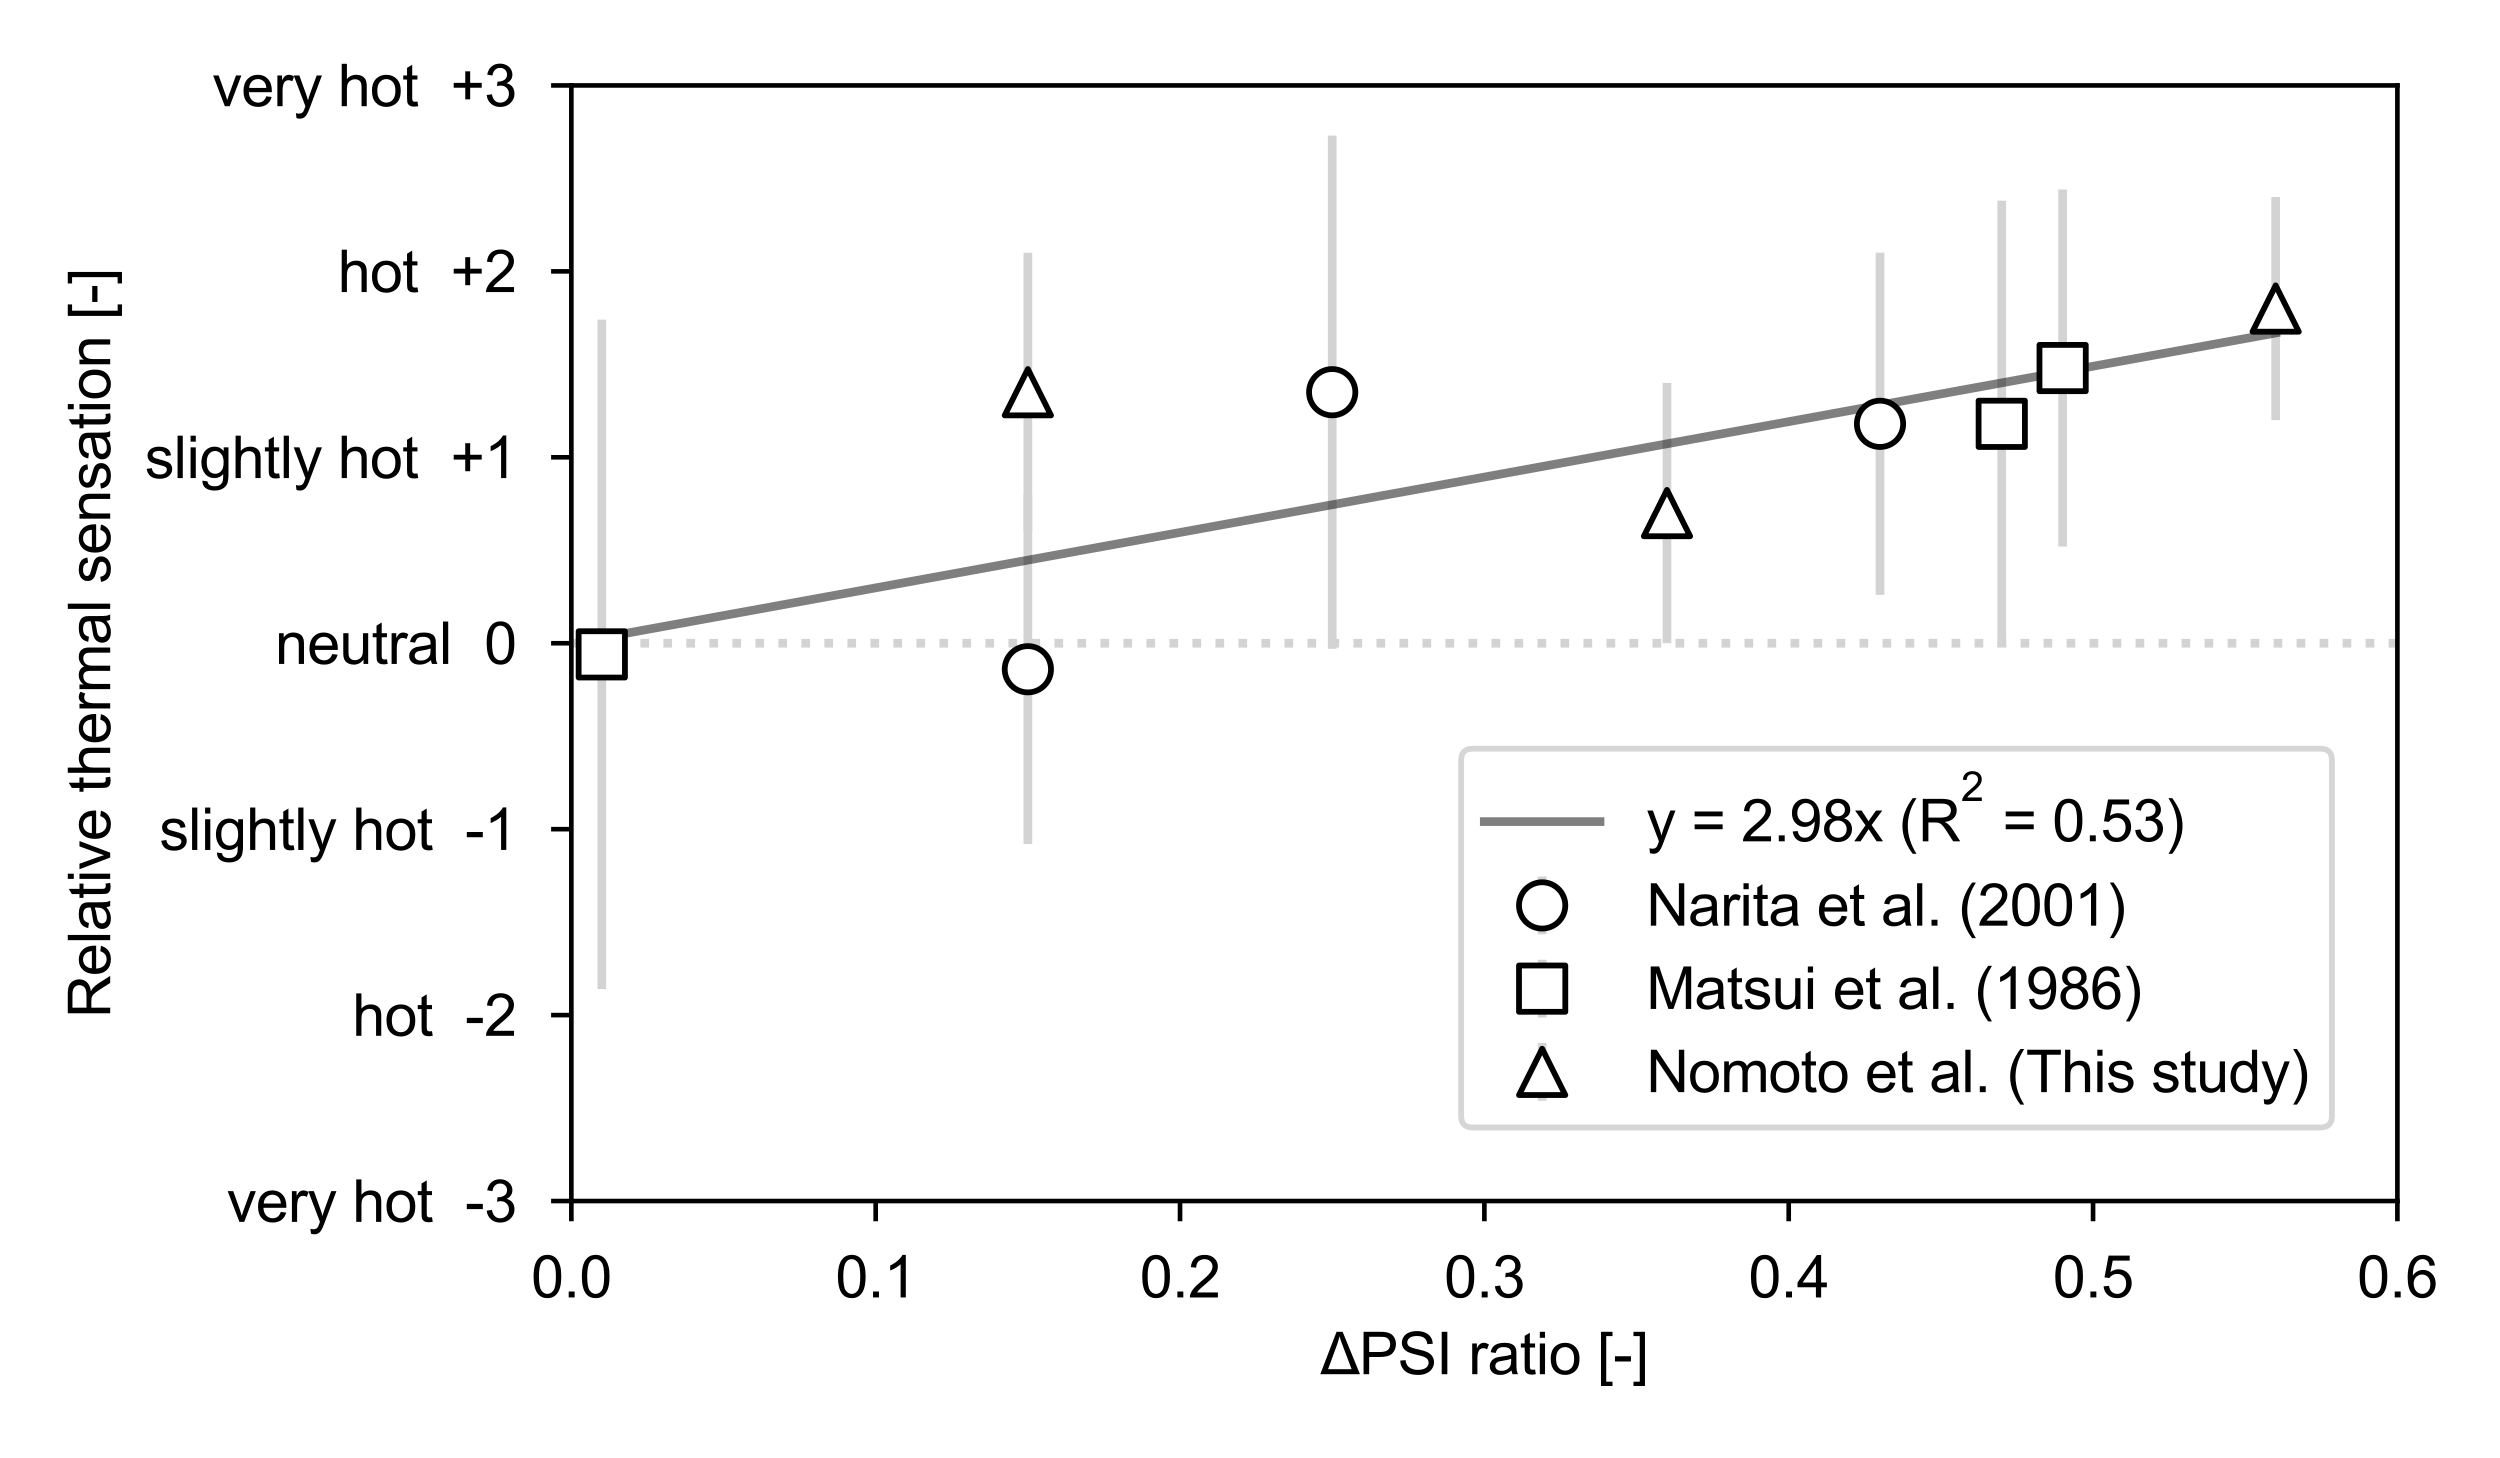 <?xml version="1.0" encoding="utf-8" standalone="no"?>
<!DOCTYPE svg PUBLIC "-//W3C//DTD SVG 1.1//EN"
  "http://www.w3.org/Graphics/SVG/1.1/DTD/svg11.dtd">
<svg xmlns:xlink="http://www.w3.org/1999/xlink" width="432pt" height="252pt" viewBox="0 0 432 252" xmlns="http://www.w3.org/2000/svg" version="1.1">
 <defs>
  <style type="text/css">*{stroke-linejoin: round; stroke-linecap: butt}</style>
 </defs>
 <g id="figure_1">
  <g id="patch_1">
   <path d="M 0 252 
L 432 252 
L 432 0 
L 0 0 
z
" style="fill: #ffffff"/>
  </g>
  <g id="axes_1">
   <g id="patch_2">
    <path d="M 98.73 207.54 
L 414.27 207.54 
L 414.27 14.76 
L 98.73 14.76 
z
" style="fill: #ffffff"/>
   </g>
   <g id="matplotlib.axis_1">
    <g id="xtick_1">
     <g id="line2d_1">
      <defs>
       <path id="m7946106685" d="M 0 0 
L 0 3.5 
" style="stroke: #000000; stroke-width: 0.8"/>
      </defs>
      <g>
       <use xlink:href="#m7946106685" x="98.73" y="207.54" style="stroke: #000000; stroke-width: 0.8"/>
      </g>
     </g>
     <g id="text_1">
      <!-- 0.0 -->
      <g transform="translate(91.78 224.198) scale(0.1 -0.1)">
       <defs>
        <path id="ArialMT-30" d="M 266 2259 
Q 266 3072 433 3567 
Q 600 4063 929 4331 
Q 1259 4600 1759 4600 
Q 2128 4600 2406 4451 
Q 2684 4303 2865 4023 
Q 3047 3744 3150 3342 
Q 3253 2941 3253 2259 
Q 3253 1453 3087 958 
Q 2922 463 2592 192 
Q 2263 -78 1759 -78 
Q 1097 -78 719 397 
Q 266 969 266 2259 
z
M 844 2259 
Q 844 1131 1108 757 
Q 1372 384 1759 384 
Q 2147 384 2411 759 
Q 2675 1134 2675 2259 
Q 2675 3391 2411 3762 
Q 2147 4134 1753 4134 
Q 1366 4134 1134 3806 
Q 844 3388 844 2259 
z
" transform="scale(0.016)"/>
        <path id="ArialMT-2e" d="M 581 0 
L 581 641 
L 1222 641 
L 1222 0 
L 581 0 
z
" transform="scale(0.016)"/>
       </defs>
       <use xlink:href="#ArialMT-30"/>
       <use xlink:href="#ArialMT-2e" x="55.615"/>
       <use xlink:href="#ArialMT-30" x="83.398"/>
      </g>
     </g>
    </g>
    <g id="xtick_2">
     <g id="line2d_2">
      <g>
       <use xlink:href="#m7946106685" x="151.32" y="207.54" style="stroke: #000000; stroke-width: 0.8"/>
      </g>
     </g>
     <g id="text_2">
      <!-- 0.1 -->
      <g transform="translate(144.37 224.198) scale(0.1 -0.1)">
       <defs>
        <path id="ArialMT-31" d="M 2384 0 
L 1822 0 
L 1822 3584 
Q 1619 3391 1289 3197 
Q 959 3003 697 2906 
L 697 3450 
Q 1169 3672 1522 3987 
Q 1875 4303 2022 4600 
L 2384 4600 
L 2384 0 
z
" transform="scale(0.016)"/>
       </defs>
       <use xlink:href="#ArialMT-30"/>
       <use xlink:href="#ArialMT-2e" x="55.615"/>
       <use xlink:href="#ArialMT-31" x="83.398"/>
      </g>
     </g>
    </g>
    <g id="xtick_3">
     <g id="line2d_3">
      <g>
       <use xlink:href="#m7946106685" x="203.91" y="207.54" style="stroke: #000000; stroke-width: 0.8"/>
      </g>
     </g>
     <g id="text_3">
      <!-- 0.2 -->
      <g transform="translate(196.96 224.198) scale(0.1 -0.1)">
       <defs>
        <path id="ArialMT-32" d="M 3222 541 
L 3222 0 
L 194 0 
Q 188 203 259 391 
Q 375 700 629 1000 
Q 884 1300 1366 1694 
Q 2113 2306 2375 2664 
Q 2638 3022 2638 3341 
Q 2638 3675 2398 3904 
Q 2159 4134 1775 4134 
Q 1369 4134 1125 3890 
Q 881 3647 878 3216 
L 300 3275 
Q 359 3922 746 4261 
Q 1134 4600 1788 4600 
Q 2447 4600 2831 4234 
Q 3216 3869 3216 3328 
Q 3216 3053 3103 2787 
Q 2991 2522 2730 2228 
Q 2469 1934 1863 1422 
Q 1356 997 1212 845 
Q 1069 694 975 541 
L 3222 541 
z
" transform="scale(0.016)"/>
       </defs>
       <use xlink:href="#ArialMT-30"/>
       <use xlink:href="#ArialMT-2e" x="55.615"/>
       <use xlink:href="#ArialMT-32" x="83.398"/>
      </g>
     </g>
    </g>
    <g id="xtick_4">
     <g id="line2d_4">
      <g>
       <use xlink:href="#m7946106685" x="256.5" y="207.54" style="stroke: #000000; stroke-width: 0.8"/>
      </g>
     </g>
     <g id="text_4">
      <!-- 0.3 -->
      <g transform="translate(249.55 224.198) scale(0.1 -0.1)">
       <defs>
        <path id="ArialMT-33" d="M 269 1209 
L 831 1284 
Q 928 806 1161 595 
Q 1394 384 1728 384 
Q 2125 384 2398 659 
Q 2672 934 2672 1341 
Q 2672 1728 2419 1979 
Q 2166 2231 1775 2231 
Q 1616 2231 1378 2169 
L 1441 2663 
Q 1497 2656 1531 2656 
Q 1891 2656 2178 2843 
Q 2466 3031 2466 3422 
Q 2466 3731 2256 3934 
Q 2047 4138 1716 4138 
Q 1388 4138 1169 3931 
Q 950 3725 888 3313 
L 325 3413 
Q 428 3978 793 4289 
Q 1159 4600 1703 4600 
Q 2078 4600 2393 4439 
Q 2709 4278 2876 4000 
Q 3044 3722 3044 3409 
Q 3044 3113 2884 2869 
Q 2725 2625 2413 2481 
Q 2819 2388 3044 2092 
Q 3269 1797 3269 1353 
Q 3269 753 2831 336 
Q 2394 -81 1725 -81 
Q 1122 -81 723 278 
Q 325 638 269 1209 
z
" transform="scale(0.016)"/>
       </defs>
       <use xlink:href="#ArialMT-30"/>
       <use xlink:href="#ArialMT-2e" x="55.615"/>
       <use xlink:href="#ArialMT-33" x="83.398"/>
      </g>
     </g>
    </g>
    <g id="xtick_5">
     <g id="line2d_5">
      <g>
       <use xlink:href="#m7946106685" x="309.09" y="207.54" style="stroke: #000000; stroke-width: 0.8"/>
      </g>
     </g>
     <g id="text_5">
      <!-- 0.4 -->
      <g transform="translate(302.14 224.198) scale(0.1 -0.1)">
       <defs>
        <path id="ArialMT-34" d="M 2069 0 
L 2069 1097 
L 81 1097 
L 81 1613 
L 2172 4581 
L 2631 4581 
L 2631 1613 
L 3250 1613 
L 3250 1097 
L 2631 1097 
L 2631 0 
L 2069 0 
z
M 2069 1613 
L 2069 3678 
L 634 1613 
L 2069 1613 
z
" transform="scale(0.016)"/>
       </defs>
       <use xlink:href="#ArialMT-30"/>
       <use xlink:href="#ArialMT-2e" x="55.615"/>
       <use xlink:href="#ArialMT-34" x="83.398"/>
      </g>
     </g>
    </g>
    <g id="xtick_6">
     <g id="line2d_6">
      <g>
       <use xlink:href="#m7946106685" x="361.68" y="207.54" style="stroke: #000000; stroke-width: 0.8"/>
      </g>
     </g>
     <g id="text_6">
      <!-- 0.5 -->
      <g transform="translate(354.73 224.198) scale(0.1 -0.1)">
       <defs>
        <path id="ArialMT-35" d="M 266 1200 
L 856 1250 
Q 922 819 1161 601 
Q 1400 384 1738 384 
Q 2144 384 2425 690 
Q 2706 997 2706 1503 
Q 2706 1984 2436 2262 
Q 2166 2541 1728 2541 
Q 1456 2541 1237 2417 
Q 1019 2294 894 2097 
L 366 2166 
L 809 4519 
L 3088 4519 
L 3088 3981 
L 1259 3981 
L 1013 2750 
Q 1425 3038 1878 3038 
Q 2478 3038 2890 2622 
Q 3303 2206 3303 1553 
Q 3303 931 2941 478 
Q 2500 -78 1738 -78 
Q 1113 -78 717 272 
Q 322 622 266 1200 
z
" transform="scale(0.016)"/>
       </defs>
       <use xlink:href="#ArialMT-30"/>
       <use xlink:href="#ArialMT-2e" x="55.615"/>
       <use xlink:href="#ArialMT-35" x="83.398"/>
      </g>
     </g>
    </g>
    <g id="xtick_7">
     <g id="line2d_7">
      <g>
       <use xlink:href="#m7946106685" x="414.27" y="207.54" style="stroke: #000000; stroke-width: 0.8"/>
      </g>
     </g>
     <g id="text_7">
      <!-- 0.6 -->
      <g transform="translate(407.32 224.198) scale(0.1 -0.1)">
       <defs>
        <path id="ArialMT-36" d="M 3184 3459 
L 2625 3416 
Q 2550 3747 2413 3897 
Q 2184 4138 1850 4138 
Q 1581 4138 1378 3988 
Q 1113 3794 959 3422 
Q 806 3050 800 2363 
Q 1003 2672 1297 2822 
Q 1591 2972 1913 2972 
Q 2475 2972 2870 2558 
Q 3266 2144 3266 1488 
Q 3266 1056 3080 686 
Q 2894 316 2569 119 
Q 2244 -78 1831 -78 
Q 1128 -78 684 439 
Q 241 956 241 2144 
Q 241 3472 731 4075 
Q 1159 4600 1884 4600 
Q 2425 4600 2770 4297 
Q 3116 3994 3184 3459 
z
M 888 1484 
Q 888 1194 1011 928 
Q 1134 663 1356 523 
Q 1578 384 1822 384 
Q 2178 384 2434 671 
Q 2691 959 2691 1453 
Q 2691 1928 2437 2201 
Q 2184 2475 1800 2475 
Q 1419 2475 1153 2201 
Q 888 1928 888 1484 
z
" transform="scale(0.016)"/>
       </defs>
       <use xlink:href="#ArialMT-30"/>
       <use xlink:href="#ArialMT-2e" x="55.615"/>
       <use xlink:href="#ArialMT-36" x="83.398"/>
      </g>
     </g>
    </g>
    <g id="text_8">
     <!-- ΔPSI ratio [-] -->
     <g transform="translate(228.154 237.465) scale(0.1 -0.1)">
      <defs>
       <path id="ArialMT-394" d="M -6 0 
L 1753 4581 
L 2406 4581 
L 4281 0 
L -6 0 
z
M 834 541 
L 3381 541 
L 2391 3150 
Q 2169 3738 2066 4100 
Q 1981 3675 1819 3225 
L 834 541 
z
" transform="scale(0.016)"/>
       <path id="ArialMT-50" d="M 494 0 
L 494 4581 
L 2222 4581 
Q 2678 4581 2919 4538 
Q 3256 4481 3484 4323 
Q 3713 4166 3852 3881 
Q 3991 3597 3991 3256 
Q 3991 2672 3619 2267 
Q 3247 1863 2275 1863 
L 1100 1863 
L 1100 0 
L 494 0 
z
M 1100 2403 
L 2284 2403 
Q 2872 2403 3119 2622 
Q 3366 2841 3366 3238 
Q 3366 3525 3220 3729 
Q 3075 3934 2838 4000 
Q 2684 4041 2272 4041 
L 1100 4041 
L 1100 2403 
z
" transform="scale(0.016)"/>
       <path id="ArialMT-53" d="M 288 1472 
L 859 1522 
Q 900 1178 1048 958 
Q 1197 738 1509 602 
Q 1822 466 2213 466 
Q 2559 466 2825 569 
Q 3091 672 3220 851 
Q 3350 1031 3350 1244 
Q 3350 1459 3225 1620 
Q 3100 1781 2813 1891 
Q 2628 1963 1997 2114 
Q 1366 2266 1113 2400 
Q 784 2572 623 2826 
Q 463 3081 463 3397 
Q 463 3744 659 4045 
Q 856 4347 1234 4503 
Q 1613 4659 2075 4659 
Q 2584 4659 2973 4495 
Q 3363 4331 3572 4012 
Q 3781 3694 3797 3291 
L 3216 3247 
Q 3169 3681 2898 3903 
Q 2628 4125 2100 4125 
Q 1550 4125 1298 3923 
Q 1047 3722 1047 3438 
Q 1047 3191 1225 3031 
Q 1400 2872 2139 2705 
Q 2878 2538 3153 2413 
Q 3553 2228 3743 1945 
Q 3934 1663 3934 1294 
Q 3934 928 3725 604 
Q 3516 281 3123 101 
Q 2731 -78 2241 -78 
Q 1619 -78 1198 103 
Q 778 284 539 648 
Q 300 1013 288 1472 
z
" transform="scale(0.016)"/>
       <path id="ArialMT-49" d="M 597 0 
L 597 4581 
L 1203 4581 
L 1203 0 
L 597 0 
z
" transform="scale(0.016)"/>
       <path id="ArialMT-20" transform="scale(0.016)"/>
       <path id="ArialMT-72" d="M 416 0 
L 416 3319 
L 922 3319 
L 922 2816 
Q 1116 3169 1280 3281 
Q 1444 3394 1641 3394 
Q 1925 3394 2219 3213 
L 2025 2691 
Q 1819 2813 1613 2813 
Q 1428 2813 1281 2702 
Q 1134 2591 1072 2394 
Q 978 2094 978 1738 
L 978 0 
L 416 0 
z
" transform="scale(0.016)"/>
       <path id="ArialMT-61" d="M 2588 409 
Q 2275 144 1986 34 
Q 1697 -75 1366 -75 
Q 819 -75 525 192 
Q 231 459 231 875 
Q 231 1119 342 1320 
Q 453 1522 633 1644 
Q 813 1766 1038 1828 
Q 1203 1872 1538 1913 
Q 2219 1994 2541 2106 
Q 2544 2222 2544 2253 
Q 2544 2597 2384 2738 
Q 2169 2928 1744 2928 
Q 1347 2928 1158 2789 
Q 969 2650 878 2297 
L 328 2372 
Q 403 2725 575 2942 
Q 747 3159 1072 3276 
Q 1397 3394 1825 3394 
Q 2250 3394 2515 3294 
Q 2781 3194 2906 3042 
Q 3031 2891 3081 2659 
Q 3109 2516 3109 2141 
L 3109 1391 
Q 3109 606 3145 398 
Q 3181 191 3288 0 
L 2700 0 
Q 2613 175 2588 409 
z
M 2541 1666 
Q 2234 1541 1622 1453 
Q 1275 1403 1131 1340 
Q 988 1278 909 1158 
Q 831 1038 831 891 
Q 831 666 1001 516 
Q 1172 366 1500 366 
Q 1825 366 2078 508 
Q 2331 650 2450 897 
Q 2541 1088 2541 1459 
L 2541 1666 
z
" transform="scale(0.016)"/>
       <path id="ArialMT-74" d="M 1650 503 
L 1731 6 
Q 1494 -44 1306 -44 
Q 1000 -44 831 53 
Q 663 150 594 308 
Q 525 466 525 972 
L 525 2881 
L 113 2881 
L 113 3319 
L 525 3319 
L 525 4141 
L 1084 4478 
L 1084 3319 
L 1650 3319 
L 1650 2881 
L 1084 2881 
L 1084 941 
Q 1084 700 1114 631 
Q 1144 563 1211 522 
Q 1278 481 1403 481 
Q 1497 481 1650 503 
z
" transform="scale(0.016)"/>
       <path id="ArialMT-69" d="M 425 3934 
L 425 4581 
L 988 4581 
L 988 3934 
L 425 3934 
z
M 425 0 
L 425 3319 
L 988 3319 
L 988 0 
L 425 0 
z
" transform="scale(0.016)"/>
       <path id="ArialMT-6f" d="M 213 1659 
Q 213 2581 725 3025 
Q 1153 3394 1769 3394 
Q 2453 3394 2887 2945 
Q 3322 2497 3322 1706 
Q 3322 1066 3130 698 
Q 2938 331 2570 128 
Q 2203 -75 1769 -75 
Q 1072 -75 642 372 
Q 213 819 213 1659 
z
M 791 1659 
Q 791 1022 1069 705 
Q 1347 388 1769 388 
Q 2188 388 2466 706 
Q 2744 1025 2744 1678 
Q 2744 2294 2464 2611 
Q 2184 2928 1769 2928 
Q 1347 2928 1069 2612 
Q 791 2297 791 1659 
z
" transform="scale(0.016)"/>
       <path id="ArialMT-5b" d="M 434 -1272 
L 434 4581 
L 1675 4581 
L 1675 4116 
L 997 4116 
L 997 -806 
L 1675 -806 
L 1675 -1272 
L 434 -1272 
z
" transform="scale(0.016)"/>
       <path id="ArialMT-2d" d="M 203 1375 
L 203 1941 
L 1931 1941 
L 1931 1375 
L 203 1375 
z
" transform="scale(0.016)"/>
       <path id="ArialMT-5d" d="M 1363 -1272 
L 122 -1272 
L 122 -806 
L 800 -806 
L 800 4116 
L 122 4116 
L 122 4581 
L 1363 4581 
L 1363 -1272 
z
" transform="scale(0.016)"/>
      </defs>
      <use xlink:href="#ArialMT-394"/>
      <use xlink:href="#ArialMT-50" x="66.797"/>
      <use xlink:href="#ArialMT-53" x="133.496"/>
      <use xlink:href="#ArialMT-49" x="200.195"/>
      <use xlink:href="#ArialMT-20" x="227.979"/>
      <use xlink:href="#ArialMT-72" x="255.762"/>
      <use xlink:href="#ArialMT-61" x="289.062"/>
      <use xlink:href="#ArialMT-74" x="344.678"/>
      <use xlink:href="#ArialMT-69" x="372.461"/>
      <use xlink:href="#ArialMT-6f" x="394.678"/>
      <use xlink:href="#ArialMT-20" x="450.293"/>
      <use xlink:href="#ArialMT-5b" x="478.076"/>
      <use xlink:href="#ArialMT-2d" x="505.859"/>
      <use xlink:href="#ArialMT-5d" x="539.16"/>
     </g>
    </g>
   </g>
   <g id="matplotlib.axis_2">
    <g id="ytick_1">
     <g id="line2d_8">
      <defs>
       <path id="m4faf322e0a" d="M 0 0 
L -3.5 0 
" style="stroke: #000000; stroke-width: 0.8"/>
      </defs>
      <g>
       <use xlink:href="#m4faf322e0a" x="98.73" y="207.54" style="stroke: #000000; stroke-width: 0.8"/>
      </g>
     </g>
     <g id="text_9">
      <!-- very hot  -3 -->
      <g transform="translate(39.214 211.134) scale(0.1 -0.1)">
       <defs>
        <path id="ArialMT-76" d="M 1344 0 
L 81 3319 
L 675 3319 
L 1388 1331 
Q 1503 1009 1600 663 
Q 1675 925 1809 1294 
L 2547 3319 
L 3125 3319 
L 1869 0 
L 1344 0 
z
" transform="scale(0.016)"/>
        <path id="ArialMT-65" d="M 2694 1069 
L 3275 997 
Q 3138 488 2766 206 
Q 2394 -75 1816 -75 
Q 1088 -75 661 373 
Q 234 822 234 1631 
Q 234 2469 665 2931 
Q 1097 3394 1784 3394 
Q 2450 3394 2872 2941 
Q 3294 2488 3294 1666 
Q 3294 1616 3291 1516 
L 816 1516 
Q 847 969 1125 678 
Q 1403 388 1819 388 
Q 2128 388 2347 550 
Q 2566 713 2694 1069 
z
M 847 1978 
L 2700 1978 
Q 2663 2397 2488 2606 
Q 2219 2931 1791 2931 
Q 1403 2931 1139 2672 
Q 875 2413 847 1978 
z
" transform="scale(0.016)"/>
        <path id="ArialMT-79" d="M 397 -1278 
L 334 -750 
Q 519 -800 656 -800 
Q 844 -800 956 -737 
Q 1069 -675 1141 -563 
Q 1194 -478 1313 -144 
Q 1328 -97 1363 -6 
L 103 3319 
L 709 3319 
L 1400 1397 
Q 1534 1031 1641 628 
Q 1738 1016 1872 1384 
L 2581 3319 
L 3144 3319 
L 1881 -56 
Q 1678 -603 1566 -809 
Q 1416 -1088 1222 -1217 
Q 1028 -1347 759 -1347 
Q 597 -1347 397 -1278 
z
" transform="scale(0.016)"/>
        <path id="ArialMT-68" d="M 422 0 
L 422 4581 
L 984 4581 
L 984 2938 
Q 1378 3394 1978 3394 
Q 2347 3394 2619 3248 
Q 2891 3103 3008 2847 
Q 3125 2591 3125 2103 
L 3125 0 
L 2563 0 
L 2563 2103 
Q 2563 2525 2380 2717 
Q 2197 2909 1863 2909 
Q 1613 2909 1392 2779 
Q 1172 2650 1078 2428 
Q 984 2206 984 1816 
L 984 0 
L 422 0 
z
" transform="scale(0.016)"/>
       </defs>
       <use xlink:href="#ArialMT-76"/>
       <use xlink:href="#ArialMT-65" x="50"/>
       <use xlink:href="#ArialMT-72" x="105.615"/>
       <use xlink:href="#ArialMT-79" x="138.916"/>
       <use xlink:href="#ArialMT-20" x="188.916"/>
       <use xlink:href="#ArialMT-68" x="216.699"/>
       <use xlink:href="#ArialMT-6f" x="272.314"/>
       <use xlink:href="#ArialMT-74" x="327.93"/>
       <use xlink:href="#ArialMT-20" x="355.713"/>
       <use xlink:href="#ArialMT-20" x="383.496"/>
       <use xlink:href="#ArialMT-2d" x="411.279"/>
       <use xlink:href="#ArialMT-33" x="444.58"/>
      </g>
     </g>
    </g>
    <g id="ytick_2">
     <g id="line2d_9">
      <g>
       <use xlink:href="#m4faf322e0a" x="98.73" y="175.41" style="stroke: #000000; stroke-width: 0.8"/>
      </g>
     </g>
     <g id="text_10">
      <!-- hot  -2 -->
      <g transform="translate(60.883 178.989) scale(0.1 -0.1)">
       <use xlink:href="#ArialMT-68"/>
       <use xlink:href="#ArialMT-6f" x="55.615"/>
       <use xlink:href="#ArialMT-74" x="111.23"/>
       <use xlink:href="#ArialMT-20" x="139.014"/>
       <use xlink:href="#ArialMT-20" x="166.797"/>
       <use xlink:href="#ArialMT-2d" x="194.58"/>
       <use xlink:href="#ArialMT-32" x="227.881"/>
      </g>
     </g>
    </g>
    <g id="ytick_3">
     <g id="line2d_10">
      <g>
       <use xlink:href="#m4faf322e0a" x="98.73" y="143.28" style="stroke: #000000; stroke-width: 0.8"/>
      </g>
     </g>
     <g id="text_11">
      <!-- slightly hot  -1 -->
      <g transform="translate(27.539 146.874) scale(0.1 -0.1)">
       <defs>
        <path id="ArialMT-73" d="M 197 991 
L 753 1078 
Q 800 744 1014 566 
Q 1228 388 1613 388 
Q 2000 388 2187 545 
Q 2375 703 2375 916 
Q 2375 1106 2209 1216 
Q 2094 1291 1634 1406 
Q 1016 1563 777 1677 
Q 538 1791 414 1992 
Q 291 2194 291 2438 
Q 291 2659 392 2848 
Q 494 3038 669 3163 
Q 800 3259 1026 3326 
Q 1253 3394 1513 3394 
Q 1903 3394 2198 3281 
Q 2494 3169 2634 2976 
Q 2775 2784 2828 2463 
L 2278 2388 
Q 2241 2644 2061 2787 
Q 1881 2931 1553 2931 
Q 1166 2931 1000 2803 
Q 834 2675 834 2503 
Q 834 2394 903 2306 
Q 972 2216 1119 2156 
Q 1203 2125 1616 2013 
Q 2213 1853 2448 1751 
Q 2684 1650 2818 1456 
Q 2953 1263 2953 975 
Q 2953 694 2789 445 
Q 2625 197 2315 61 
Q 2006 -75 1616 -75 
Q 969 -75 630 194 
Q 291 463 197 991 
z
" transform="scale(0.016)"/>
        <path id="ArialMT-6c" d="M 409 0 
L 409 4581 
L 972 4581 
L 972 0 
L 409 0 
z
" transform="scale(0.016)"/>
        <path id="ArialMT-67" d="M 319 -275 
L 866 -356 
Q 900 -609 1056 -725 
Q 1266 -881 1628 -881 
Q 2019 -881 2231 -725 
Q 2444 -569 2519 -288 
Q 2563 -116 2559 434 
Q 2191 0 1641 0 
Q 956 0 581 494 
Q 206 988 206 1678 
Q 206 2153 378 2554 
Q 550 2956 876 3175 
Q 1203 3394 1644 3394 
Q 2231 3394 2613 2919 
L 2613 3319 
L 3131 3319 
L 3131 450 
Q 3131 -325 2973 -648 
Q 2816 -972 2473 -1159 
Q 2131 -1347 1631 -1347 
Q 1038 -1347 672 -1080 
Q 306 -813 319 -275 
z
M 784 1719 
Q 784 1066 1043 766 
Q 1303 466 1694 466 
Q 2081 466 2343 764 
Q 2606 1063 2606 1700 
Q 2606 2309 2336 2618 
Q 2066 2928 1684 2928 
Q 1309 2928 1046 2623 
Q 784 2319 784 1719 
z
" transform="scale(0.016)"/>
       </defs>
       <use xlink:href="#ArialMT-73"/>
       <use xlink:href="#ArialMT-6c" x="50"/>
       <use xlink:href="#ArialMT-69" x="72.217"/>
       <use xlink:href="#ArialMT-67" x="94.434"/>
       <use xlink:href="#ArialMT-68" x="150.049"/>
       <use xlink:href="#ArialMT-74" x="205.664"/>
       <use xlink:href="#ArialMT-6c" x="233.447"/>
       <use xlink:href="#ArialMT-79" x="255.664"/>
       <use xlink:href="#ArialMT-20" x="305.664"/>
       <use xlink:href="#ArialMT-68" x="333.447"/>
       <use xlink:href="#ArialMT-6f" x="389.062"/>
       <use xlink:href="#ArialMT-74" x="444.678"/>
       <use xlink:href="#ArialMT-20" x="472.461"/>
       <use xlink:href="#ArialMT-20" x="500.244"/>
       <use xlink:href="#ArialMT-2d" x="528.027"/>
       <use xlink:href="#ArialMT-31" x="561.328"/>
      </g>
     </g>
    </g>
    <g id="ytick_4">
     <g id="line2d_11">
      <g>
       <use xlink:href="#m4faf322e0a" x="98.73" y="111.15" style="stroke: #000000; stroke-width: 0.8"/>
      </g>
     </g>
     <g id="text_12">
      <!-- neutral  0 -->
      <g transform="translate(47.539 114.729) scale(0.1 -0.1)">
       <defs>
        <path id="ArialMT-6e" d="M 422 0 
L 422 3319 
L 928 3319 
L 928 2847 
Q 1294 3394 1984 3394 
Q 2284 3394 2536 3286 
Q 2788 3178 2913 3003 
Q 3038 2828 3088 2588 
Q 3119 2431 3119 2041 
L 3119 0 
L 2556 0 
L 2556 2019 
Q 2556 2363 2490 2533 
Q 2425 2703 2258 2804 
Q 2091 2906 1866 2906 
Q 1506 2906 1245 2678 
Q 984 2450 984 1813 
L 984 0 
L 422 0 
z
" transform="scale(0.016)"/>
        <path id="ArialMT-75" d="M 2597 0 
L 2597 488 
Q 2209 -75 1544 -75 
Q 1250 -75 995 37 
Q 741 150 617 320 
Q 494 491 444 738 
Q 409 903 409 1263 
L 409 3319 
L 972 3319 
L 972 1478 
Q 972 1038 1006 884 
Q 1059 663 1231 536 
Q 1403 409 1656 409 
Q 1909 409 2131 539 
Q 2353 669 2445 892 
Q 2538 1116 2538 1541 
L 2538 3319 
L 3100 3319 
L 3100 0 
L 2597 0 
z
" transform="scale(0.016)"/>
       </defs>
       <use xlink:href="#ArialMT-6e"/>
       <use xlink:href="#ArialMT-65" x="55.615"/>
       <use xlink:href="#ArialMT-75" x="111.23"/>
       <use xlink:href="#ArialMT-74" x="166.846"/>
       <use xlink:href="#ArialMT-72" x="194.629"/>
       <use xlink:href="#ArialMT-61" x="227.93"/>
       <use xlink:href="#ArialMT-6c" x="283.545"/>
       <use xlink:href="#ArialMT-20" x="305.762"/>
       <use xlink:href="#ArialMT-20" x="333.545"/>
       <use xlink:href="#ArialMT-30" x="361.328"/>
      </g>
     </g>
    </g>
    <g id="ytick_5">
     <g id="line2d_12">
      <g>
       <use xlink:href="#m4faf322e0a" x="98.73" y="79.02" style="stroke: #000000; stroke-width: 0.8"/>
      </g>
     </g>
     <g id="text_13">
      <!-- slightly hot  +1 -->
      <g transform="translate(25.028 82.614) scale(0.1 -0.1)">
       <defs>
        <path id="ArialMT-2b" d="M 1603 741 
L 1603 1997 
L 356 1997 
L 356 2522 
L 1603 2522 
L 1603 3769 
L 2134 3769 
L 2134 2522 
L 3381 2522 
L 3381 1997 
L 2134 1997 
L 2134 741 
L 1603 741 
z
" transform="scale(0.016)"/>
       </defs>
       <use xlink:href="#ArialMT-73"/>
       <use xlink:href="#ArialMT-6c" x="50"/>
       <use xlink:href="#ArialMT-69" x="72.217"/>
       <use xlink:href="#ArialMT-67" x="94.434"/>
       <use xlink:href="#ArialMT-68" x="150.049"/>
       <use xlink:href="#ArialMT-74" x="205.664"/>
       <use xlink:href="#ArialMT-6c" x="233.447"/>
       <use xlink:href="#ArialMT-79" x="255.664"/>
       <use xlink:href="#ArialMT-20" x="305.664"/>
       <use xlink:href="#ArialMT-68" x="333.447"/>
       <use xlink:href="#ArialMT-6f" x="389.062"/>
       <use xlink:href="#ArialMT-74" x="444.678"/>
       <use xlink:href="#ArialMT-20" x="472.461"/>
       <use xlink:href="#ArialMT-20" x="500.244"/>
       <use xlink:href="#ArialMT-2b" x="528.027"/>
       <use xlink:href="#ArialMT-31" x="586.426"/>
      </g>
     </g>
    </g>
    <g id="ytick_6">
     <g id="line2d_13">
      <g>
       <use xlink:href="#m4faf322e0a" x="98.73" y="46.89" style="stroke: #000000; stroke-width: 0.8"/>
      </g>
     </g>
     <g id="text_14">
      <!-- hot  +2 -->
      <g transform="translate(58.372 50.469) scale(0.1 -0.1)">
       <use xlink:href="#ArialMT-68"/>
       <use xlink:href="#ArialMT-6f" x="55.615"/>
       <use xlink:href="#ArialMT-74" x="111.23"/>
       <use xlink:href="#ArialMT-20" x="139.014"/>
       <use xlink:href="#ArialMT-20" x="166.797"/>
       <use xlink:href="#ArialMT-2b" x="194.58"/>
       <use xlink:href="#ArialMT-32" x="252.979"/>
      </g>
     </g>
    </g>
    <g id="ytick_7">
     <g id="line2d_14">
      <g>
       <use xlink:href="#m4faf322e0a" x="98.73" y="14.76" style="stroke: #000000; stroke-width: 0.8"/>
      </g>
     </g>
     <g id="text_15">
      <!-- very hot  +3 -->
      <g transform="translate(36.703 18.354) scale(0.1 -0.1)">
       <use xlink:href="#ArialMT-76"/>
       <use xlink:href="#ArialMT-65" x="50"/>
       <use xlink:href="#ArialMT-72" x="105.615"/>
       <use xlink:href="#ArialMT-79" x="138.916"/>
       <use xlink:href="#ArialMT-20" x="188.916"/>
       <use xlink:href="#ArialMT-68" x="216.699"/>
       <use xlink:href="#ArialMT-6f" x="272.314"/>
       <use xlink:href="#ArialMT-74" x="327.93"/>
       <use xlink:href="#ArialMT-20" x="355.713"/>
       <use xlink:href="#ArialMT-20" x="383.496"/>
       <use xlink:href="#ArialMT-2b" x="411.279"/>
       <use xlink:href="#ArialMT-33" x="469.678"/>
      </g>
     </g>
    </g>
    <g id="text_16">
     <!-- Relative thermal sensation [-] -->
     <g transform="translate(19.041 175.897) rotate(-90) scale(0.1 -0.1)">
      <defs>
       <path id="ArialMT-52" d="M 503 0 
L 503 4581 
L 2534 4581 
Q 3147 4581 3465 4457 
Q 3784 4334 3975 4021 
Q 4166 3709 4166 3331 
Q 4166 2844 3850 2509 
Q 3534 2175 2875 2084 
Q 3116 1969 3241 1856 
Q 3506 1613 3744 1247 
L 4541 0 
L 3778 0 
L 3172 953 
Q 2906 1366 2734 1584 
Q 2563 1803 2427 1890 
Q 2291 1978 2150 2013 
Q 2047 2034 1813 2034 
L 1109 2034 
L 1109 0 
L 503 0 
z
M 1109 2559 
L 2413 2559 
Q 2828 2559 3062 2645 
Q 3297 2731 3419 2920 
Q 3541 3109 3541 3331 
Q 3541 3656 3305 3865 
Q 3069 4075 2559 4075 
L 1109 4075 
L 1109 2559 
z
" transform="scale(0.016)"/>
       <path id="ArialMT-6d" d="M 422 0 
L 422 3319 
L 925 3319 
L 925 2853 
Q 1081 3097 1340 3245 
Q 1600 3394 1931 3394 
Q 2300 3394 2536 3241 
Q 2772 3088 2869 2813 
Q 3263 3394 3894 3394 
Q 4388 3394 4653 3120 
Q 4919 2847 4919 2278 
L 4919 0 
L 4359 0 
L 4359 2091 
Q 4359 2428 4304 2576 
Q 4250 2725 4106 2815 
Q 3963 2906 3769 2906 
Q 3419 2906 3187 2673 
Q 2956 2441 2956 1928 
L 2956 0 
L 2394 0 
L 2394 2156 
Q 2394 2531 2256 2718 
Q 2119 2906 1806 2906 
Q 1569 2906 1367 2781 
Q 1166 2656 1075 2415 
Q 984 2175 984 1722 
L 984 0 
L 422 0 
z
" transform="scale(0.016)"/>
      </defs>
      <use xlink:href="#ArialMT-52"/>
      <use xlink:href="#ArialMT-65" x="72.217"/>
      <use xlink:href="#ArialMT-6c" x="127.832"/>
      <use xlink:href="#ArialMT-61" x="150.049"/>
      <use xlink:href="#ArialMT-74" x="205.664"/>
      <use xlink:href="#ArialMT-69" x="233.447"/>
      <use xlink:href="#ArialMT-76" x="255.664"/>
      <use xlink:href="#ArialMT-65" x="305.664"/>
      <use xlink:href="#ArialMT-20" x="361.279"/>
      <use xlink:href="#ArialMT-74" x="389.062"/>
      <use xlink:href="#ArialMT-68" x="416.846"/>
      <use xlink:href="#ArialMT-65" x="472.461"/>
      <use xlink:href="#ArialMT-72" x="528.076"/>
      <use xlink:href="#ArialMT-6d" x="561.377"/>
      <use xlink:href="#ArialMT-61" x="644.678"/>
      <use xlink:href="#ArialMT-6c" x="700.293"/>
      <use xlink:href="#ArialMT-20" x="722.51"/>
      <use xlink:href="#ArialMT-73" x="750.293"/>
      <use xlink:href="#ArialMT-65" x="800.293"/>
      <use xlink:href="#ArialMT-6e" x="855.908"/>
      <use xlink:href="#ArialMT-73" x="911.523"/>
      <use xlink:href="#ArialMT-61" x="961.523"/>
      <use xlink:href="#ArialMT-74" x="1017.139"/>
      <use xlink:href="#ArialMT-69" x="1044.922"/>
      <use xlink:href="#ArialMT-6f" x="1067.139"/>
      <use xlink:href="#ArialMT-6e" x="1122.754"/>
      <use xlink:href="#ArialMT-20" x="1178.369"/>
      <use xlink:href="#ArialMT-5b" x="1206.152"/>
      <use xlink:href="#ArialMT-2d" x="1233.936"/>
      <use xlink:href="#ArialMT-5d" x="1267.236"/>
     </g>
    </g>
   </g>
   <g id="LineCollection_1">
    <path d="M 230.205 112.114 
L 230.205 23.435 
" clip-path="url(#p65c9c74a8e)" style="fill: none; stroke: #d3d3d3; stroke-width: 1.5"/>
    <path d="M 324.867 102.796 
L 324.867 43.677 
" clip-path="url(#p65c9c74a8e)" style="fill: none; stroke: #d3d3d3; stroke-width: 1.5"/>
    <path d="M 177.615 145.85 
L 177.615 85.446 
" clip-path="url(#p65c9c74a8e)" style="fill: none; stroke: #d3d3d3; stroke-width: 1.5"/>
   </g>
   <g id="LineCollection_2">
    <path d="M 345.903 111.793 
L 345.903 34.681 
" clip-path="url(#p65c9c74a8e)" style="fill: none; stroke: #d3d3d3; stroke-width: 1.5"/>
    <path d="M 103.989 170.912 
L 103.989 55.244 
" clip-path="url(#p65c9c74a8e)" style="fill: none; stroke: #d3d3d3; stroke-width: 1.5"/>
    <path d="M 356.421 94.442 
L 356.421 32.753 
" clip-path="url(#p65c9c74a8e)" style="fill: none; stroke: #d3d3d3; stroke-width: 1.5"/>
   </g>
   <g id="LineCollection_3">
    <path d="M 288.054 111.15 
L 288.054 66.168 
" clip-path="url(#p65c9c74a8e)" style="fill: none; stroke: #d3d3d3; stroke-width: 1.5"/>
    <path d="M 177.615 91.872 
L 177.615 43.677 
" clip-path="url(#p65c9c74a8e)" style="fill: none; stroke: #d3d3d3; stroke-width: 1.5"/>
    <path d="M 393.234 72.594 
L 393.234 34.038 
" clip-path="url(#p65c9c74a8e)" style="fill: none; stroke: #d3d3d3; stroke-width: 1.5"/>
   </g>
   <g id="line2d_15">
    <path d="M 230.205 87.217 
L 324.867 69.985 
L 177.615 96.79 
L 345.903 66.156 
L 103.989 110.193 
L 356.421 64.241 
L 288.054 76.686 
L 177.615 96.79 
L 393.234 57.54 
" clip-path="url(#p65c9c74a8e)" style="fill: none; stroke: #000000; stroke-opacity: 0.5; stroke-width: 1.5; stroke-linecap: square"/>
   </g>
   <g id="line2d_16">
    <path d="M 98.73 111.15 
L 414.27 111.15 
" clip-path="url(#p65c9c74a8e)" style="fill: none; stroke-dasharray: 1.5,2.475; stroke-dashoffset: 0; stroke: #d3d3d3; stroke-width: 1.5"/>
   </g>
   <g id="line2d_17">
    <defs>
     <path id="ma8d6412e42" d="M 0 4 
C 1.061 4 2.078 3.579 2.828 2.828 
C 3.579 2.078 4 1.061 4 0 
C 4 -1.061 3.579 -2.078 2.828 -2.828 
C 2.078 -3.579 1.061 -4 0 -4 
C -1.061 -4 -2.078 -3.579 -2.828 -2.828 
C -3.579 -2.078 -4 -1.061 -4 0 
C -4 1.061 -3.579 2.078 -2.828 2.828 
C -2.078 3.579 -1.061 4 0 4 
z
" style="stroke: #000000"/>
    </defs>
    <g clip-path="url(#p65c9c74a8e)">
     <use xlink:href="#ma8d6412e42" x="230.205" y="67.775" style="fill: #ffffff; stroke: #000000"/>
     <use xlink:href="#ma8d6412e42" x="324.867" y="73.237" style="fill: #ffffff; stroke: #000000"/>
     <use xlink:href="#ma8d6412e42" x="177.615" y="115.648" style="fill: #ffffff; stroke: #000000"/>
    </g>
   </g>
   <g id="line2d_18">
    <defs>
     <path id="mb81e8b1c9b" d="M -4 4 
L 4 4 
L 4 -4 
L -4 -4 
z
" style="stroke: #000000; stroke-linejoin: miter"/>
    </defs>
    <g clip-path="url(#p65c9c74a8e)">
     <use xlink:href="#mb81e8b1c9b" x="345.903" y="73.237" style="fill: #ffffff; stroke: #000000; stroke-linejoin: miter"/>
     <use xlink:href="#mb81e8b1c9b" x="103.989" y="113.078" style="fill: #ffffff; stroke: #000000; stroke-linejoin: miter"/>
     <use xlink:href="#mb81e8b1c9b" x="356.421" y="63.598" style="fill: #ffffff; stroke: #000000; stroke-linejoin: miter"/>
    </g>
   </g>
   <g id="line2d_19">
    <defs>
     <path id="m746eb3826d" d="M 0 -4 
L -4 4 
L 4 4 
z
" style="stroke: #000000; stroke-linejoin: miter"/>
    </defs>
    <g clip-path="url(#p65c9c74a8e)">
     <use xlink:href="#m746eb3826d" x="288.054" y="88.659" style="fill: #ffffff; stroke: #000000; stroke-linejoin: miter"/>
     <use xlink:href="#m746eb3826d" x="177.615" y="67.775" style="fill: #ffffff; stroke: #000000; stroke-linejoin: miter"/>
     <use xlink:href="#m746eb3826d" x="393.234" y="53.316" style="fill: #ffffff; stroke: #000000; stroke-linejoin: miter"/>
    </g>
   </g>
   <g id="patch_3">
    <path d="M 98.73 207.54 
L 98.73 14.76 
" style="fill: none; stroke: #000000; stroke-width: 0.8; stroke-linejoin: miter; stroke-linecap: square"/>
   </g>
   <g id="patch_4">
    <path d="M 414.27 207.54 
L 414.27 14.76 
" style="fill: none; stroke: #000000; stroke-width: 0.8; stroke-linejoin: miter; stroke-linecap: square"/>
   </g>
   <g id="patch_5">
    <path d="M 98.73 207.54 
L 414.27 207.54 
" style="fill: none; stroke: #000000; stroke-width: 0.8; stroke-linejoin: miter; stroke-linecap: square"/>
   </g>
   <g id="patch_6">
    <path d="M 98.73 14.76 
L 414.27 14.76 
" style="fill: none; stroke: #000000; stroke-width: 0.8; stroke-linejoin: miter; stroke-linecap: square"/>
   </g>
   <g id="legend_1">
    <g id="patch_7">
     <path d="M 254.484 194.829 
L 400.959 194.829 
Q 402.959 194.829 402.959 192.829 
L 402.959 131.376 
Q 402.959 129.376 400.959 129.376 
L 254.484 129.376 
Q 252.484 129.376 252.484 131.376 
L 252.484 192.829 
Q 252.484 194.829 254.484 194.829 
z
" style="fill: #ffffff; opacity: 0.8; stroke: #cccccc; stroke-linejoin: miter"/>
    </g>
    <g id="line2d_20">
     <path d="M 256.484 141.976 
L 266.484 141.976 
L 276.484 141.976 
" style="fill: none; stroke: #000000; stroke-opacity: 0.5; stroke-width: 1.5; stroke-linecap: square"/>
    </g>
    <g id="text_17">
     <!-- y = 2.98x (R$\mathregular{^2}$ = 0.53) -->
     <g transform="translate(284.484 145.476) scale(0.1 -0.1)">
      <defs>
       <path id="ArialMT-3d" d="M 3381 2694 
L 356 2694 
L 356 3219 
L 3381 3219 
L 3381 2694 
z
M 3381 1303 
L 356 1303 
L 356 1828 
L 3381 1828 
L 3381 1303 
z
" transform="scale(0.016)"/>
       <path id="ArialMT-39" d="M 350 1059 
L 891 1109 
Q 959 728 1153 556 
Q 1347 384 1650 384 
Q 1909 384 2104 503 
Q 2300 622 2425 820 
Q 2550 1019 2634 1356 
Q 2719 1694 2719 2044 
Q 2719 2081 2716 2156 
Q 2547 1888 2255 1720 
Q 1963 1553 1622 1553 
Q 1053 1553 659 1965 
Q 266 2378 266 3053 
Q 266 3750 677 4175 
Q 1088 4600 1706 4600 
Q 2153 4600 2523 4359 
Q 2894 4119 3086 3673 
Q 3278 3228 3278 2384 
Q 3278 1506 3087 986 
Q 2897 466 2520 194 
Q 2144 -78 1638 -78 
Q 1100 -78 759 220 
Q 419 519 350 1059 
z
M 2653 3081 
Q 2653 3566 2395 3850 
Q 2138 4134 1775 4134 
Q 1400 4134 1122 3828 
Q 844 3522 844 3034 
Q 844 2597 1108 2323 
Q 1372 2050 1759 2050 
Q 2150 2050 2401 2323 
Q 2653 2597 2653 3081 
z
" transform="scale(0.016)"/>
       <path id="ArialMT-38" d="M 1131 2484 
Q 781 2613 612 2850 
Q 444 3088 444 3419 
Q 444 3919 803 4259 
Q 1163 4600 1759 4600 
Q 2359 4600 2725 4251 
Q 3091 3903 3091 3403 
Q 3091 3084 2923 2848 
Q 2756 2613 2416 2484 
Q 2838 2347 3058 2040 
Q 3278 1734 3278 1309 
Q 3278 722 2862 322 
Q 2447 -78 1769 -78 
Q 1091 -78 675 323 
Q 259 725 259 1325 
Q 259 1772 486 2073 
Q 713 2375 1131 2484 
z
M 1019 3438 
Q 1019 3113 1228 2906 
Q 1438 2700 1772 2700 
Q 2097 2700 2305 2904 
Q 2513 3109 2513 3406 
Q 2513 3716 2298 3927 
Q 2084 4138 1766 4138 
Q 1444 4138 1231 3931 
Q 1019 3725 1019 3438 
z
M 838 1322 
Q 838 1081 952 856 
Q 1066 631 1291 507 
Q 1516 384 1775 384 
Q 2178 384 2440 643 
Q 2703 903 2703 1303 
Q 2703 1709 2433 1975 
Q 2163 2241 1756 2241 
Q 1359 2241 1098 1978 
Q 838 1716 838 1322 
z
" transform="scale(0.016)"/>
       <path id="ArialMT-78" d="M 47 0 
L 1259 1725 
L 138 3319 
L 841 3319 
L 1350 2541 
Q 1494 2319 1581 2169 
Q 1719 2375 1834 2534 
L 2394 3319 
L 3066 3319 
L 1919 1756 
L 3153 0 
L 2463 0 
L 1781 1031 
L 1600 1309 
L 728 0 
L 47 0 
z
" transform="scale(0.016)"/>
       <path id="ArialMT-28" d="M 1497 -1347 
Q 1031 -759 709 28 
Q 388 816 388 1659 
Q 388 2403 628 3084 
Q 909 3875 1497 4659 
L 1900 4659 
Q 1522 4009 1400 3731 
Q 1209 3300 1100 2831 
Q 966 2247 966 1656 
Q 966 153 1900 -1347 
L 1497 -1347 
z
" transform="scale(0.016)"/>
       <path id="ArialMT-29" d="M 791 -1347 
L 388 -1347 
Q 1322 153 1322 1656 
Q 1322 2244 1188 2822 
Q 1081 3291 891 3722 
Q 769 4003 388 4659 
L 791 4659 
Q 1378 3875 1659 3084 
Q 1900 2403 1900 1659 
Q 1900 816 1576 28 
Q 1253 -759 791 -1347 
z
" transform="scale(0.016)"/>
      </defs>
      <use xlink:href="#ArialMT-79" transform="translate(0 0.994)"/>
      <use xlink:href="#ArialMT-20" transform="translate(50 0.994)"/>
      <use xlink:href="#ArialMT-3d" transform="translate(77.783 0.994)"/>
      <use xlink:href="#ArialMT-20" transform="translate(136.182 0.994)"/>
      <use xlink:href="#ArialMT-32" transform="translate(163.965 0.994)"/>
      <use xlink:href="#ArialMT-2e" transform="translate(219.58 0.994)"/>
      <use xlink:href="#ArialMT-39" transform="translate(247.363 0.994)"/>
      <use xlink:href="#ArialMT-38" transform="translate(302.979 0.994)"/>
      <use xlink:href="#ArialMT-78" transform="translate(358.594 0.994)"/>
      <use xlink:href="#ArialMT-20" transform="translate(408.594 0.994)"/>
      <use xlink:href="#ArialMT-28" transform="translate(436.377 0.994)"/>
      <use xlink:href="#ArialMT-52" transform="translate(469.678 0.994)"/>
      <use xlink:href="#ArialMT-32" transform="translate(543.637 70.688) scale(0.7)"/>
      <use xlink:href="#ArialMT-20" transform="translate(587.546 0.994)"/>
      <use xlink:href="#ArialMT-3d" transform="translate(615.329 0.994)"/>
      <use xlink:href="#ArialMT-20" transform="translate(673.727 0.994)"/>
      <use xlink:href="#ArialMT-30" transform="translate(701.511 0.994)"/>
      <use xlink:href="#ArialMT-2e" transform="translate(757.126 0.994)"/>
      <use xlink:href="#ArialMT-35" transform="translate(784.909 0.994)"/>
      <use xlink:href="#ArialMT-33" transform="translate(840.524 0.994)"/>
      <use xlink:href="#ArialMT-29" transform="translate(896.139 0.994)"/>
     </g>
    </g>
    <g id="LineCollection_4">
     <path d="M 266.484 161.455 
L 266.484 151.455 
" style="fill: none; stroke: #d3d3d3; stroke-width: 1.5"/>
    </g>
    <g id="line2d_21"/>
    <g id="line2d_22">
     <g>
      <use xlink:href="#ma8d6412e42" x="266.484" y="156.455" style="fill: #ffffff; stroke: #000000"/>
     </g>
    </g>
    <g id="text_18">
     <!-- Narita et al. (2001) -->
     <g transform="translate(284.484 159.955) scale(0.1 -0.1)">
      <defs>
       <path id="ArialMT-4e" d="M 488 0 
L 488 4581 
L 1109 4581 
L 3516 984 
L 3516 4581 
L 4097 4581 
L 4097 0 
L 3475 0 
L 1069 3600 
L 1069 0 
L 488 0 
z
" transform="scale(0.016)"/>
      </defs>
      <use xlink:href="#ArialMT-4e"/>
      <use xlink:href="#ArialMT-61" x="72.217"/>
      <use xlink:href="#ArialMT-72" x="127.832"/>
      <use xlink:href="#ArialMT-69" x="161.133"/>
      <use xlink:href="#ArialMT-74" x="183.35"/>
      <use xlink:href="#ArialMT-61" x="211.133"/>
      <use xlink:href="#ArialMT-20" x="266.748"/>
      <use xlink:href="#ArialMT-65" x="294.531"/>
      <use xlink:href="#ArialMT-74" x="350.146"/>
      <use xlink:href="#ArialMT-20" x="377.93"/>
      <use xlink:href="#ArialMT-61" x="405.713"/>
      <use xlink:href="#ArialMT-6c" x="461.328"/>
      <use xlink:href="#ArialMT-2e" x="483.545"/>
      <use xlink:href="#ArialMT-20" x="511.328"/>
      <use xlink:href="#ArialMT-28" x="539.111"/>
      <use xlink:href="#ArialMT-32" x="572.412"/>
      <use xlink:href="#ArialMT-30" x="628.027"/>
      <use xlink:href="#ArialMT-30" x="683.643"/>
      <use xlink:href="#ArialMT-31" x="739.258"/>
      <use xlink:href="#ArialMT-29" x="794.873"/>
     </g>
    </g>
    <g id="LineCollection_5">
     <path d="M 266.484 175.84 
L 266.484 165.84 
" style="fill: none; stroke: #d3d3d3; stroke-width: 1.5"/>
    </g>
    <g id="line2d_23"/>
    <g id="line2d_24">
     <g>
      <use xlink:href="#mb81e8b1c9b" x="266.484" y="170.84" style="fill: #ffffff; stroke: #000000; stroke-linejoin: miter"/>
     </g>
    </g>
    <g id="text_19">
     <!-- Matsui et al. (1986) -->
     <g transform="translate(284.484 174.34) scale(0.1 -0.1)">
      <defs>
       <path id="ArialMT-4d" d="M 475 0 
L 475 4581 
L 1388 4581 
L 2472 1338 
Q 2622 884 2691 659 
Q 2769 909 2934 1394 
L 4031 4581 
L 4847 4581 
L 4847 0 
L 4263 0 
L 4263 3834 
L 2931 0 
L 2384 0 
L 1059 3900 
L 1059 0 
L 475 0 
z
" transform="scale(0.016)"/>
      </defs>
      <use xlink:href="#ArialMT-4d"/>
      <use xlink:href="#ArialMT-61" x="83.301"/>
      <use xlink:href="#ArialMT-74" x="138.916"/>
      <use xlink:href="#ArialMT-73" x="166.699"/>
      <use xlink:href="#ArialMT-75" x="216.699"/>
      <use xlink:href="#ArialMT-69" x="272.314"/>
      <use xlink:href="#ArialMT-20" x="294.531"/>
      <use xlink:href="#ArialMT-65" x="322.314"/>
      <use xlink:href="#ArialMT-74" x="377.93"/>
      <use xlink:href="#ArialMT-20" x="405.713"/>
      <use xlink:href="#ArialMT-61" x="433.496"/>
      <use xlink:href="#ArialMT-6c" x="489.111"/>
      <use xlink:href="#ArialMT-2e" x="511.328"/>
      <use xlink:href="#ArialMT-20" x="539.111"/>
      <use xlink:href="#ArialMT-28" x="566.895"/>
      <use xlink:href="#ArialMT-31" x="600.195"/>
      <use xlink:href="#ArialMT-39" x="655.811"/>
      <use xlink:href="#ArialMT-38" x="711.426"/>
      <use xlink:href="#ArialMT-36" x="767.041"/>
      <use xlink:href="#ArialMT-29" x="822.656"/>
     </g>
    </g>
    <g id="LineCollection_6">
     <path d="M 266.484 190.224 
L 266.484 180.224 
" style="fill: none; stroke: #d3d3d3; stroke-width: 1.5"/>
    </g>
    <g id="line2d_25"/>
    <g id="line2d_26">
     <g>
      <use xlink:href="#m746eb3826d" x="266.484" y="185.224" style="fill: #ffffff; stroke: #000000; stroke-linejoin: miter"/>
     </g>
    </g>
    <g id="text_20">
     <!-- Nomoto et al. (This study) -->
     <g transform="translate(284.484 188.724) scale(0.1 -0.1)">
      <defs>
       <path id="ArialMT-54" d="M 1659 0 
L 1659 4041 
L 150 4041 
L 150 4581 
L 3781 4581 
L 3781 4041 
L 2266 4041 
L 2266 0 
L 1659 0 
z
" transform="scale(0.016)"/>
       <path id="ArialMT-64" d="M 2575 0 
L 2575 419 
Q 2259 -75 1647 -75 
Q 1250 -75 917 144 
Q 584 363 401 755 
Q 219 1147 219 1656 
Q 219 2153 384 2558 
Q 550 2963 881 3178 
Q 1213 3394 1622 3394 
Q 1922 3394 2156 3267 
Q 2391 3141 2538 2938 
L 2538 4581 
L 3097 4581 
L 3097 0 
L 2575 0 
z
M 797 1656 
Q 797 1019 1065 703 
Q 1334 388 1700 388 
Q 2069 388 2326 689 
Q 2584 991 2584 1609 
Q 2584 2291 2321 2609 
Q 2059 2928 1675 2928 
Q 1300 2928 1048 2622 
Q 797 2316 797 1656 
z
" transform="scale(0.016)"/>
      </defs>
      <use xlink:href="#ArialMT-4e"/>
      <use xlink:href="#ArialMT-6f" x="72.217"/>
      <use xlink:href="#ArialMT-6d" x="127.832"/>
      <use xlink:href="#ArialMT-6f" x="211.133"/>
      <use xlink:href="#ArialMT-74" x="266.748"/>
      <use xlink:href="#ArialMT-6f" x="294.531"/>
      <use xlink:href="#ArialMT-20" x="350.146"/>
      <use xlink:href="#ArialMT-65" x="377.93"/>
      <use xlink:href="#ArialMT-74" x="433.545"/>
      <use xlink:href="#ArialMT-20" x="461.328"/>
      <use xlink:href="#ArialMT-61" x="489.111"/>
      <use xlink:href="#ArialMT-6c" x="544.727"/>
      <use xlink:href="#ArialMT-2e" x="566.943"/>
      <use xlink:href="#ArialMT-20" x="594.727"/>
      <use xlink:href="#ArialMT-28" x="622.51"/>
      <use xlink:href="#ArialMT-54" x="655.811"/>
      <use xlink:href="#ArialMT-68" x="716.895"/>
      <use xlink:href="#ArialMT-69" x="772.51"/>
      <use xlink:href="#ArialMT-73" x="794.727"/>
      <use xlink:href="#ArialMT-20" x="844.727"/>
      <use xlink:href="#ArialMT-73" x="872.51"/>
      <use xlink:href="#ArialMT-74" x="922.51"/>
      <use xlink:href="#ArialMT-75" x="950.293"/>
      <use xlink:href="#ArialMT-64" x="1005.908"/>
      <use xlink:href="#ArialMT-79" x="1061.523"/>
      <use xlink:href="#ArialMT-29" x="1111.523"/>
     </g>
    </g>
   </g>
  </g>
 </g>
 <defs>
  <clipPath id="p65c9c74a8e">
   <rect x="98.73" y="14.76" width="315.54" height="192.78"/>
  </clipPath>
 </defs>
</svg>
